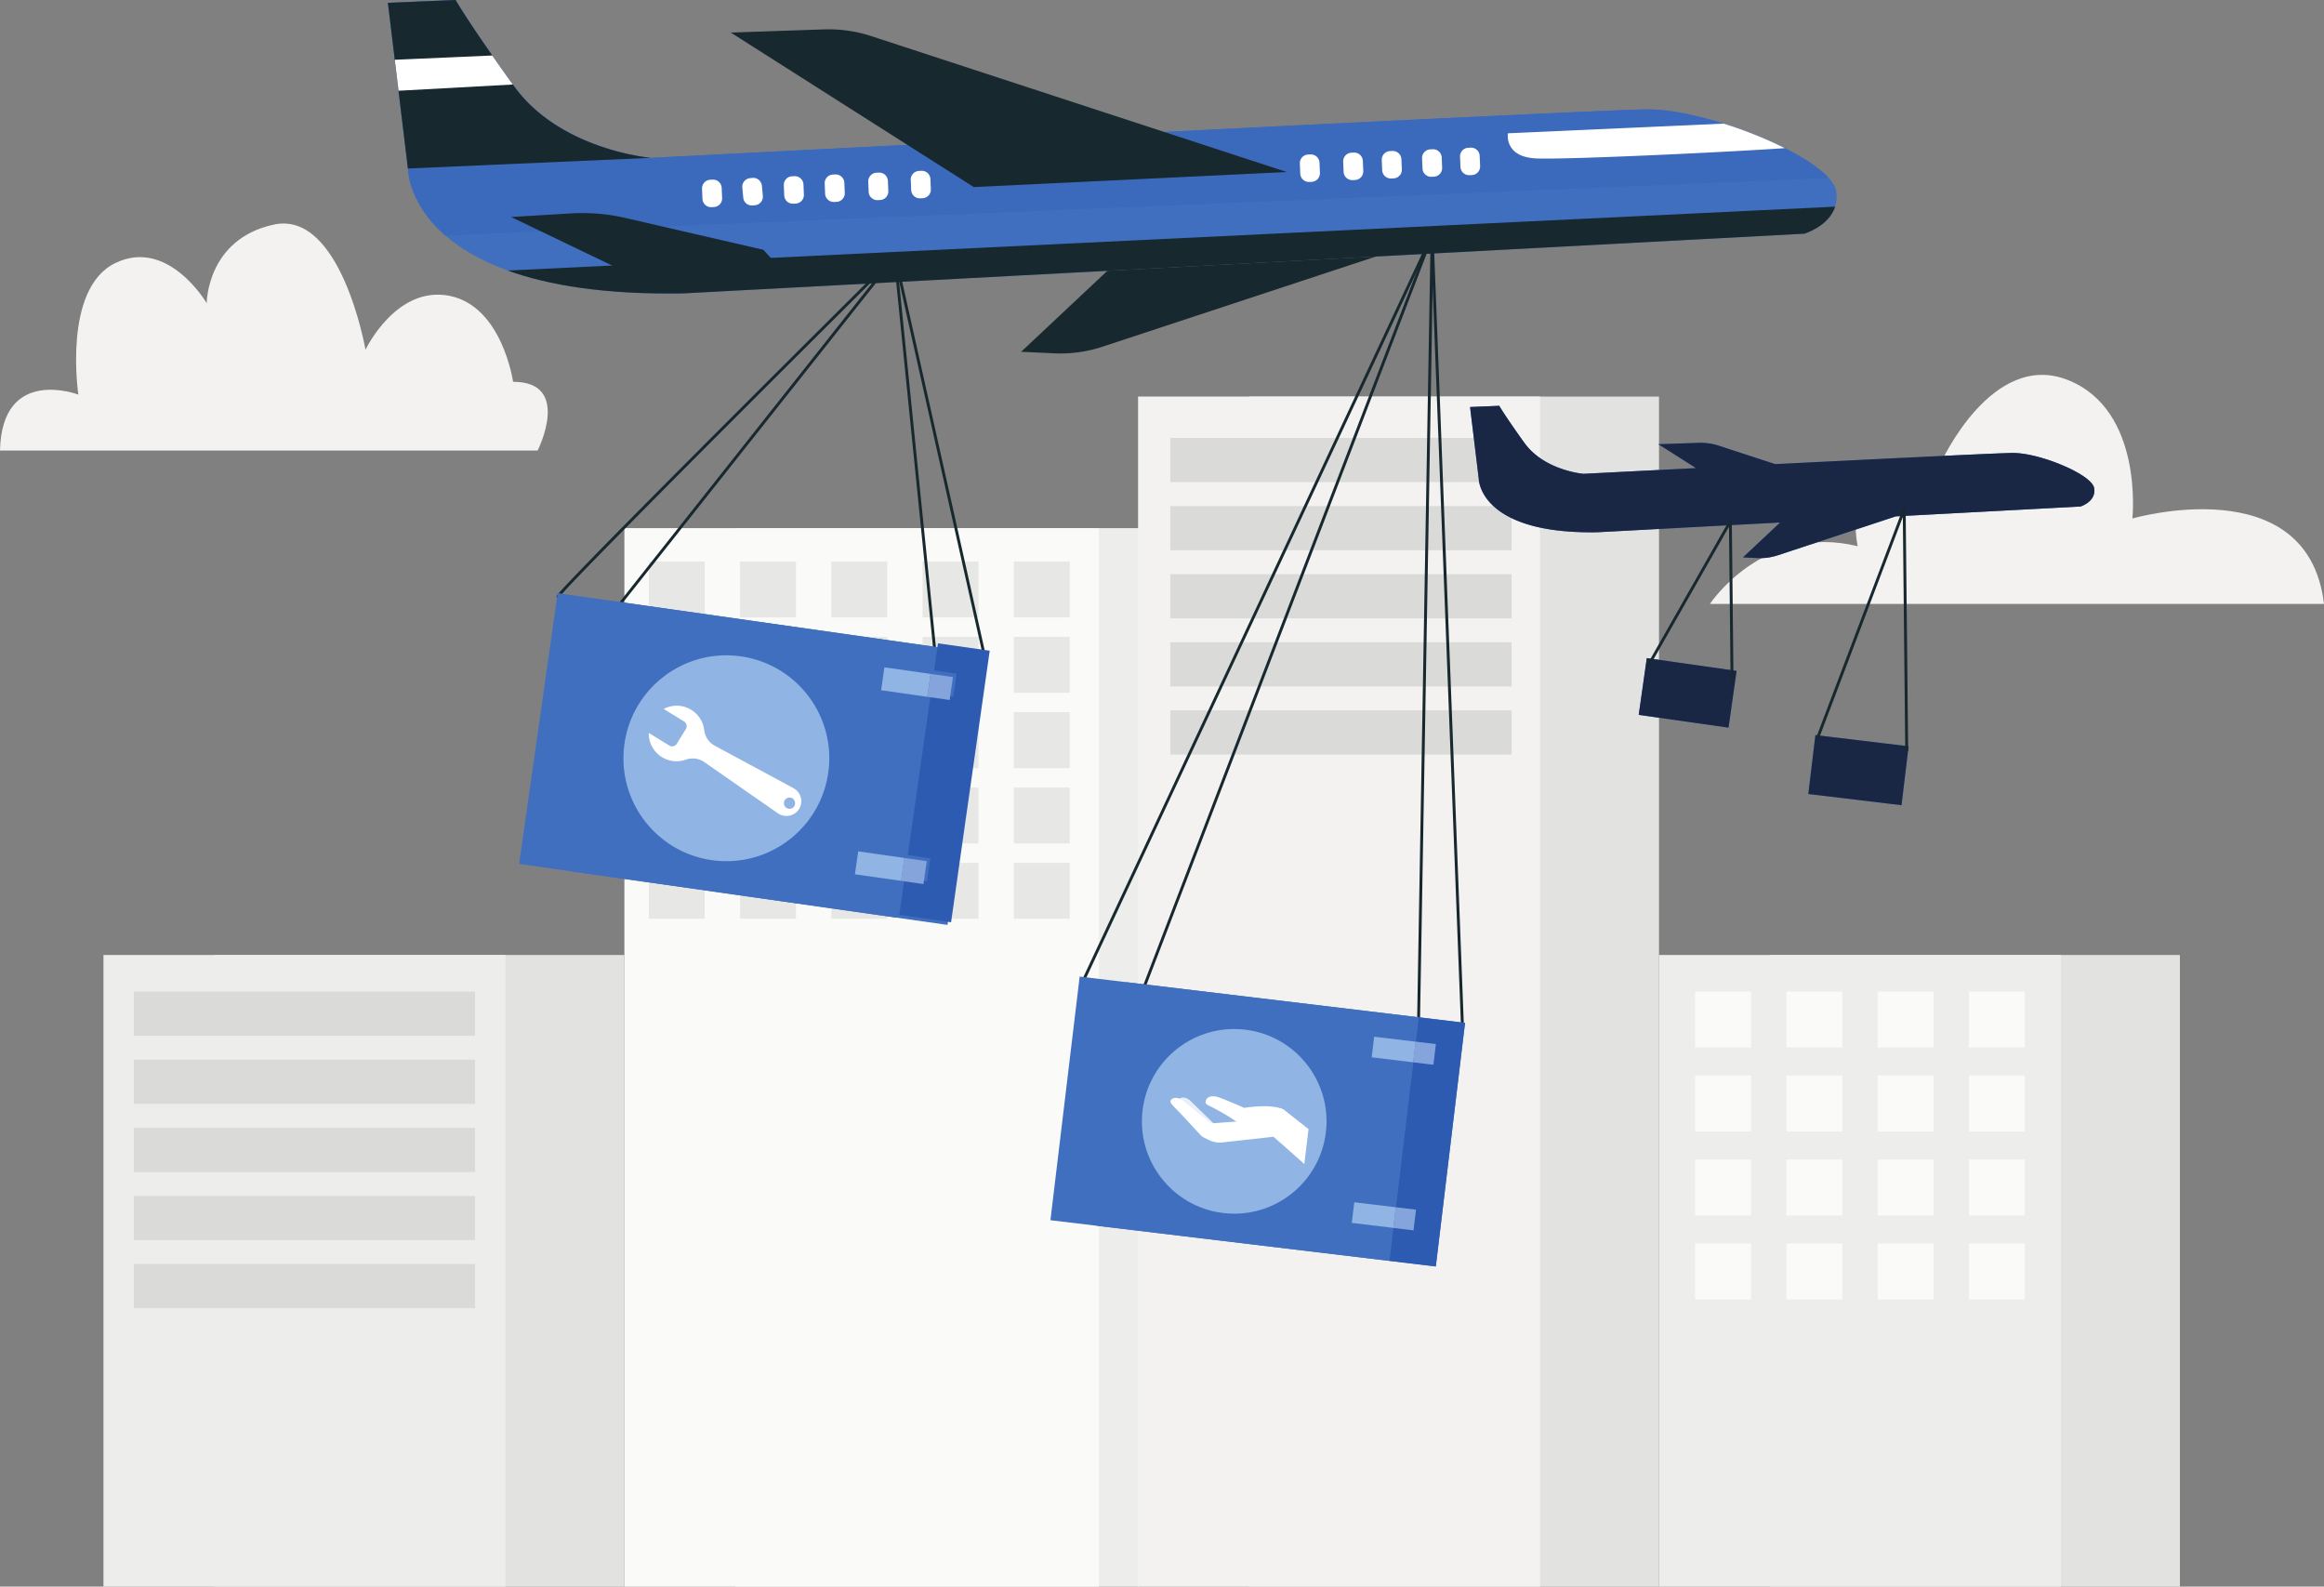 <svg viewBox="0 0 657.571 448.892" height="448.892" width="657.571" xml:space="preserve" xmlns="http://www.w3.org/2000/svg"><rect x="0" y="0" width="657.571" height="448.892" fill="#808080" stroke="none"/><defs><clipPath id="a" clipPathUnits="userSpaceOnUse"><path d="m2164 1596.47-89.31 12.71 9.03 63.47 38.74-5.51 5.64 39.65-38.73 5.51 39.66 278.77 38.73-5.51 5.65 39.65-38.74 5.51 6.68 46.94-14.56 2.07 103.86-14.77-14.29-100.44-13.76-96.77-4.78-33.56-13.77-96.76-4.77-33.56-13.77-96.77-1.51-10.63m-161.02 22.91-101.13 14.39-96.77 13.76-61.11 8.7-96.76 13.77-135.08 19.21 490.85-69.83"/></clipPath></defs><path style="fill:#ededeb;fill-opacity:1;fill-rule:nonzero;stroke:none;stroke-width:.164" d="M212.685 495.274H327.01V195.808H212.685z" transform="translate(-4.648 -46.382)"/><path style="fill:#fafaf9;fill-opacity:1;fill-rule:nonzero;stroke:none;stroke-width:.164" d="M181.317 495.274h134.265V195.808H181.317Z" transform="translate(-4.648 -46.382)"/><path style="fill:#e7e8e5;fill-opacity:1;fill-rule:nonzero;stroke:none;stroke-width:.164" d="M188.23 221.067h15.822v-15.824H188.23zm25.816 0h15.825v-15.824h-15.825zm41.643 0h-15.825v-15.824h15.825v15.824m25.818 0h-15.825v-15.824h15.825v15.824m25.819 0H291.5v-15.824h15.825v15.824M188.229 242.38h15.823v-15.824H188.23zm25.817 0h15.825v-15.824h-15.825zm25.818 0h15.825v-15.824h-15.825zm25.82 0h15.823v-15.824h-15.823zm41.642 0H291.5v-15.823h15.825v15.823m-119.096 21.31h15.823v-15.825H188.23zm25.817 0h15.825v-15.825h-15.825zm25.818 0h15.825v-15.825h-15.825zm25.82 0h15.823v-15.825h-15.823zm41.642 0H291.5v-15.825h15.825v15.825m-119.097 21.312h15.823v-15.824H188.23zm25.817 0h15.825v-15.824h-15.825zm25.818 0h15.825v-15.824h-15.825zm25.82 0h15.823v-15.824h-15.823zm41.642 0H291.5v-15.824h15.825v15.824m-119.097 21.313h15.823V290.49H188.23zm25.817 0h15.825V290.49h-15.825zm25.818 0h15.825V290.49h-15.825zm25.82 0h15.823V290.49h-15.823zm41.642 0H291.5V290.49h15.825v15.825" transform="translate(-4.648 -46.382)"/><path style="fill:#e2e2e0;fill-opacity:1;fill-rule:nonzero;stroke:none;stroke-width:.164" d="M358.037 495.274h116.021V158.566H358.037Z" transform="translate(-4.648 -46.382)"/><path style="fill:#f3f2f1;fill-opacity:1;fill-rule:nonzero;stroke:none;stroke-width:.164" d="M326.666 495.274h113.728V158.566H326.666Z" transform="translate(-4.648 -46.382)"/><path style="fill:#dadbd8;fill-opacity:1;fill-rule:nonzero;stroke:none;stroke-width:.164" d="M335.786 182.795h96.566V170.29h-96.566zm0 19.267h96.566v-12.506h-96.566zm96.566 19.267h-96.566v-12.507h96.566v12.507m0 19.266h-96.566v-12.506h96.566v12.506m0 19.267h-96.566v-12.507h96.566v12.507" transform="translate(-4.648 -46.382)"/><path style="fill:#e2e2e0;fill-opacity:1;fill-rule:nonzero;stroke:none;stroke-width:.164" d="M181.317 495.274H65.295V316.573h116.022v178.701" transform="translate(-4.648 -46.382)"/><path style="fill:#ededeb;fill-opacity:1;fill-rule:nonzero;stroke:none;stroke-width:.164" d="M147.652 495.274H33.925V316.573h113.727v178.701" transform="translate(-4.648 -46.382)"/><path style="fill:#dadbd8;fill-opacity:1;fill-rule:nonzero;stroke:none;stroke-width:.164" d="M139.072 339.426H42.507V326.92h96.565v12.507m0 19.268H42.507v-12.509h96.565v12.509m0 19.265H42.507v-12.505h96.565v12.505m0 19.266H42.507V384.72h96.565v12.506m0 19.268H42.507v-12.508h96.565v12.508" transform="translate(-4.648 -46.382)"/><path style="fill:#e2e2e0;fill-opacity:1;fill-rule:nonzero;stroke:none;stroke-width:.164" d="M621.449 495.274H505.427V316.573h116.022v178.701" transform="translate(-4.648 -46.382)"/><path style="fill:#ededeb;fill-opacity:1;fill-rule:nonzero;stroke:none;stroke-width:.164" d="M587.784 495.274H474.058V316.573h113.726v178.701" transform="translate(-4.648 -46.382)"/><path style="fill:#fafaf9;fill-opacity:1;fill-rule:nonzero;stroke:none;stroke-width:.164" d="M500.107 342.744h-15.825V326.92h15.825v15.825m25.819 0H510.1V326.92h15.825v15.825m25.816 0H535.92V326.92h15.823v15.825m25.819 0h-15.825V326.92h15.825v15.825m-77.454 23.758h-15.825V350.68h15.825v15.823m25.819 0H510.1V350.68h15.825v15.823m25.816 0H535.92V350.68h15.823v15.823m25.819 0h-15.825V350.68h15.825v15.823m-77.454 23.761h-15.825v-15.825h15.825v15.825m25.819 0H510.1v-15.825h15.825v15.825m25.816 0H535.92v-15.825h15.823v15.825m25.819 0h-15.825v-15.825h15.825v15.825m-77.454 23.76h-15.825v-15.825h15.825v15.824m25.819 0H510.1v-15.824h15.825v15.824m25.816 0H535.92v-15.824h15.823v15.824m25.819 0h-15.825v-15.824h15.825v15.824" transform="translate(-4.648 -46.382)"/><path style="fill:#f3f2f1;fill-opacity:1;fill-rule:nonzero;stroke:none;stroke-width:.164" d="M4.648 173.85h152.121s9.846-19.454-6.947-19.454c0 0-3.05-21.447-18.091-24.34-15.042-2.891-23.665 15.262-23.665 15.262s-6.915-39.484-25.924-35.4c-19.008 4.084-19.008 22.24-19.008 22.24s-10.893-18.61-25.87-11.348c-14.978 7.262-10.44 37.216-10.44 37.216s-21.66-8.294-22.176 15.824m657.57 43.392H488.463s15.026-22.863 41.807-16.33c0 0-6.531-30.049 23.516-23.515 0 0 14.37-32.01 35.928-23.518 21.555 8.492 18.289 39.194 18.289 39.194s49.643-14.372 54.217 24.17" transform="translate(-4.648 -46.382)"/><path style="fill:#406fbf;fill-opacity:1;fill-rule:nonzero;stroke:none;stroke-width:.164" d="M523.903 104.848c-1.788 5.57-8.698 7.646-8.698 7.646l-317.04 16.882c-22.466.42-38.475-2.34-49.862-6.455-7.889-2.86-13.578-6.36-17.663-9.918-10.374-9.045-10.515-18.443-10.515-18.443l43.772-2.239c3.677-.193 7.546-.39 11.567-.597l13.328-.688c98.552-5.019 269.698-13.673 282.08-13.712 5.371-.01 12.334 1.301 19.445 3.398 5.76 1.69 11.614 3.908 16.79 6.332 6.613 3.09 12.143 6.525 15.003 9.7 1.15 1.245 1.865 2.47 2.064 3.606.291 1.701.147 3.174-.271 4.488" transform="translate(-4.648 -46.382)"/><path style="fill:#406fbf;fill-opacity:1;fill-rule:nonzero;stroke:none;stroke-width:.164" d="m188.792 91.036-13.328.688-11.567.597-43.772 2.239-5.727-47.382 19.155-.79s3.427 6.122 16.493 24.31c13.066 18.184 38.746 20.338 38.746 20.338" transform="translate(-4.648 -46.382)"/><path style="fill:#17282f;fill-opacity:1;fill-rule:nonzero;stroke:none;stroke-width:.164" d="M523.903 104.848c-1.788 5.57-8.698 7.646-8.698 7.646l-317.04 16.882c-22.466.42-38.474-2.34-49.862-6.455l375.6-18.073" transform="translate(-4.648 -46.382)"/><path style="fill:#e0e1de;fill-opacity:1;fill-rule:nonzero;stroke:none;stroke-width:.164" d="M130.642 113.005c-6.23-5.426-8.769-10.982-9.804-14.558 1.037 3.575 3.578 9.13 9.802 14.556h.003m391.122-16.62c-1.442-1.504-3.465-3.06-5.898-4.606 2.438 1.543 4.463 3.1 5.898 4.606m-401.689-2.229-.013-.103-.085-.701.098.804m387.464-6.896a34.945 34.945 0 0 0-.434-.204c-.27-.126-.54-.252-.812-.376.273.124.544.248.814.374l.432.206m-341.576-3.172c-5.762-3.014-11.546-7.305-15.918-13.389C136.98 52.51 133.553 46.39 133.553 46.39l-10.527.435 10.528-.442s3.434 6.132 16.499 24.317c4.371 6.082 10.152 10.371 15.911 13.387m192.732-1.603c58.235-2.881 105.858-5.145 112.174-5.16a34.914 34.914 0 0 1 .06 0h-.059c-6.315.02-53.94 2.282-112.175 5.16m133.227-1.277c-.462-.142-.921-.281-1.38-.417.462.132.918.271 1.38.417" transform="translate(-4.648 -46.382)"/><path style="fill:#3b69bb;fill-opacity:1;fill-rule:nonzero;stroke:none;stroke-width:.164" d="m130.643 113.005-.003-.001c-6.224-5.426-8.765-10.982-9.802-14.556-.68-2.355-.71-3.851-.71-3.887l43.77-2.24 11.566-.596 13.284-.687.046.005c48.274-2.46 113.98-5.794 169.902-8.56 58.235-2.877 105.86-5.139 112.176-5.159h.058c.31 0 .624.005.944.013 5.227.15 11.761 1.422 18.438 3.387.077.023.154.043.23.066.46.135.92.274 1.381.417.16.05.322.103.484.155a121.123 121.123 0 0 1 13.887 5.316c.273.125.543.25.813.376a68.073 68.073 0 0 1 2.536 1.241c2.263 1.137 4.365 2.306 6.224 3.482 2.434 1.547 4.456 3.102 5.899 4.607.116.123.229.245.338.366l-391.462 16.255" transform="translate(-4.648 -46.382)"/><path style="fill:#3b69bb;fill-opacity:1;fill-rule:nonzero;stroke:none;stroke-width:.164" d="M120.128 94.56v-.002l-.052-.404-.098-.804-.277-2.308-5.296-43.859 8.621-.36 10.526-.434s3.428 6.12 16.494 24.308c4.371 6.084 10.155 10.375 15.918 13.389 11.035 5.779 21.992 6.88 22.783 6.951l-13.283.687-11.567.597-43.769 2.239" transform="translate(-4.648 -46.382)"/><path style="fill:#fff;fill-opacity:1;fill-rule:nonzero;stroke:none;stroke-width:.164" d="m206.641 104.962-.695.03a2.445 2.445 0 0 1-2.536-2.33l-.121-2.892a2.44 2.44 0 0 1 2.328-2.535l.697-.03a2.44 2.44 0 0 1 2.535 2.33l.122 2.89a2.444 2.444 0 0 1-2.33 2.537m11.655-.517-.693.066a2.443 2.443 0 0 1-2.651-2.196l-.27-2.884a2.441 2.441 0 0 1 2.198-2.649l.695-.065a2.441 2.441 0 0 1 2.649 2.198l.27 2.88a2.442 2.442 0 0 1-2.198 2.65m11.482-.462-.695.03a2.442 2.442 0 0 1-2.535-2.33l-.123-2.89a2.44 2.44 0 0 1 2.329-2.536l.696-.03a2.442 2.442 0 0 1 2.537 2.33l.12 2.89a2.44 2.44 0 0 1-2.33 2.536m11.567-.49-.697.03a2.44 2.44 0 0 1-2.534-2.329l-.123-2.89a2.442 2.442 0 0 1 2.329-2.537l.696-.03a2.442 2.442 0 0 1 2.535 2.33l.123 2.892a2.44 2.44 0 0 1-2.329 2.535m12.324-.522-.695.03a2.442 2.442 0 0 1-2.537-2.33l-.12-2.89a2.44 2.44 0 0 1 2.328-2.535l.697-.03a2.44 2.44 0 0 1 2.534 2.329l.123 2.893a2.44 2.44 0 0 1-2.33 2.533m12.032-.509-.696.03a2.442 2.442 0 0 1-2.535-2.329l-.123-2.891a2.443 2.443 0 0 1 2.33-2.535l.697-.03a2.44 2.44 0 0 1 2.535 2.33l.123 2.89a2.441 2.441 0 0 1-2.33 2.535m110.088-4.634-.696.03a2.443 2.443 0 0 1-2.537-2.33l-.12-2.892a2.44 2.44 0 0 1 2.328-2.533l.697-.03a2.443 2.443 0 0 1 2.536 2.329l.121 2.891a2.44 2.44 0 0 1-2.329 2.535m12.264-.519-.697.03a2.44 2.44 0 0 1-2.535-2.329l-.122-2.891a2.442 2.442 0 0 1 2.328-2.536l.699-.03a2.442 2.442 0 0 1 2.534 2.329l.123 2.893a2.443 2.443 0 0 1-2.33 2.534m10.915-.46-.696.029a2.443 2.443 0 0 1-2.537-2.329l-.12-2.891a2.442 2.442 0 0 1 2.328-2.537l.697-.029a2.44 2.44 0 0 1 2.534 2.329l.125 2.89a2.444 2.444 0 0 1-2.33 2.537m11.404-.482-.697.03a2.442 2.442 0 0 1-2.536-2.33l-.121-2.89a2.441 2.441 0 0 1 2.329-2.537l.695-.03a2.443 2.443 0 0 1 2.536 2.33l.121 2.89a2.442 2.442 0 0 1-2.327 2.537m10.742-.455-.696.03a2.442 2.442 0 0 1-2.535-2.33l-.123-2.89a2.44 2.44 0 0 1 2.33-2.535l.697-.031a2.44 2.44 0 0 1 2.533 2.33l.125 2.891a2.443 2.443 0 0 1-2.33 2.535" transform="translate(-4.648 -46.382)"/><path style="fill:#17282f;fill-opacity:1;fill-rule:nonzero;stroke:none;stroke-width:.164" d="m368.704 95.044-117.517-38.44a38.995 38.995 0 0 0-13.44-1.906l-26.323.902 68.749 43.704 88.53-4.26m-50.717 27.95-24.417 22.913 9.466.437a37.527 37.527 0 0 0 13.476-1.848l77.457-25.547-75.982 4.046m-93.204-1.428-4.154-4.518-39.084-9.013a53.666 53.666 0 0 0-15.259-1.277l-17.035 1.016 32.992 15.838 42.54-2.046m-35.989-30.525-68.73 3.01-.361-3.01-2.288-18.986-1.063-8.765-1.946-16.108 19.15-.801s2.321 4.137 10.383 15.699a596.471 596.471 0 0 0 5.82 8.21l.295.408c13.066 18.185 38.74 20.343 38.74 20.343" transform="translate(-4.648 -46.382)"/><path style="fill:#fff;fill-opacity:1;fill-rule:nonzero;stroke:none;stroke-width:.164" d="m149.759 70.29-32.345 1.766-1.063-8.765 27.587-1.21a596.471 596.471 0 0 0 5.82 8.21m359.885 18.004c-16.682 1.161-63.893 3.385-70.858 2.878-8.602-.638-7.475-7.08-7.475-7.08l61.097-2.732a120.922 120.922 0 0 1 14.701 5.691c.865.409 1.717.818 2.535 1.243" transform="translate(-4.648 -46.382)"/><path style="fill:#17282f;fill-opacity:1;fill-rule:nonzero;stroke:none;stroke-width:.164" d="M162.915 215.337c0-.013.135-.209.346-.46 1.678-2.022 8.478-9.046 17.696-18.395 13.831-14.03 33.141-33.34 48.992-49.144a19065.312 19065.312 0 0 1 26.06-25.931l2.185-2.169-.288-.29-.407.042 11.13 110.414a.41.41 0 0 0 .448.367.411.411 0 0 0 .367-.448l-11.132-110.415a.411.411 0 0 0-.695-.25s-23.476 23.293-47.136 46.966c-11.83 11.836-23.704 23.77-32.715 32.933-4.505 4.583-8.292 8.471-11.002 11.313a181.61 181.61 0 0 0-3.212 3.435c-.386.426-.693.778-.92 1.051-.23.28-.367.45-.455.628a.41.41 0 1 0 .738.353" transform="translate(-4.648 -46.382)"/><path style="fill:#17282f;fill-opacity:1;fill-rule:nonzero;stroke:none;stroke-width:.164" d="m180.772 217.014 76.922-97.14 25.064 111.998c.109.547.932.363.797-.178l-25.25-112.833a.408.408 0 0 0-.72-.165l-77.454 97.809a.407.407 0 0 0 .067.574c.177.14.433.111.574-.066" transform="translate(-4.648 -46.382)"/><path style="fill:#406fbf;fill-opacity:1;fill-rule:nonzero;stroke:none;stroke-width:.164" d="m272.74 308.053-106.6-15.166 10.9-76.613 106.6 15.166-10.9 76.613" transform="translate(-4.648 -46.382)"/><g clip-path="url(#a)" transform="matrix(.164 0 0 -.164 -85.788 522.743)"><path style="fill:#2d5bb2;fill-opacity:1;fill-rule:nonzero;stroke:none" d="M1512.13 1596.47h718.52v483.262h-718.52z"/></g><path style="fill:#406fbf;fill-opacity:1;fill-rule:nonzero;stroke:none;stroke-width:.164" d="m258.135 305.976-106.599-15.17 10.901-76.61 106.6 15.167-10.902 76.613" transform="translate(-4.648 -46.382)"/><path style="fill:#90b4e3;fill-opacity:1;fill-rule:nonzero;stroke:none;stroke-width:.164" d="M210.206 290.025a29.33 29.33 0 0 1-4.137-.294c-15.92-2.267-26.991-17.007-24.726-32.929 2.067-14.53 14.528-25.018 28.79-25.018 1.367 0 2.747.096 4.138.294 15.92 2.265 26.99 17.006 24.725 32.927-2.067 14.53-14.527 25.02-28.79 25.02" transform="translate(-4.648 -46.382)"/><path style="fill:#85a4dc;fill-opacity:1;fill-rule:nonzero;stroke:none;stroke-width:.164" d="m273.355 244.425-6.333-.901.922-6.484 6.335.9-.924 6.485" transform="translate(-4.648 -46.382)"/><path style="fill:#90b4e3;fill-opacity:1;fill-rule:nonzero;stroke:none;stroke-width:.164" d="m267.022 243.524-13.065-1.86.924-6.482 13.063 1.858-.922 6.484" transform="translate(-4.648 -46.382)"/><path style="fill:#85a4dc;fill-opacity:1;fill-rule:nonzero;stroke:none;stroke-width:.164" d="m265.947 296.496-6.335-.9.924-6.485 6.334.901-.923 6.484" transform="translate(-4.648 -46.382)"/><path style="fill:#90b4e3;fill-opacity:1;fill-rule:nonzero;stroke:none;stroke-width:.164" d="m259.612 295.595-13.063-1.86.923-6.483 13.064 1.86-.924 6.483" transform="translate(-4.648 -46.382)"/><path style="fill:#fff;fill-opacity:1;fill-rule:nonzero;stroke:none;stroke-width:.164" d="M229.398 274.465a1.59 1.59 0 0 1-2.194.497 1.59 1.59 0 0 1 1.68-2.703c.717.49.94 1.45.514 2.206zm-36.99-27.527 5.833 3.588c.703.453.915 1.385.48 2.098l-2.593 4.198c-.441.71-1.37.932-2.085.5l-5.833-3.588a7.855 7.855 0 0 0 10.513 7.552 5.765 5.765 0 0 1 5.274.75l20.657 14.375a4.285 4.285 0 0 0 5.97-.943 4.202 4.202 0 0 0-1.054-5.85l-.396-.243-22.28-12.018a5.764 5.764 0 0 1-2.977-4.4 7.854 7.854 0 0 0-11.459-6.012l-.05-.007" transform="translate(-4.648 -46.382)"/><path style="fill:#17282f;fill-opacity:1;fill-rule:nonzero;stroke:none;stroke-width:.164" d="m406.453 334.195 3.815-221.184a.412.412 0 0 0-.317-.405.41.41 0 0 0-.461.225l-98.97 211.411a.407.407 0 1 0 .74.347l98.157-209.676-3.783 219.267a.41.41 0 0 0 .818.015" transform="translate(-4.648 -46.382)"/><path style="fill:#17282f;fill-opacity:1;fill-rule:nonzero;stroke:none;stroke-width:.164" d="m418.859 336.843-8.59-223.855a.41.41 0 0 0-.79-.13L327.36 327.107a.41.41 0 0 0 .764.293l81.403-212.386 8.513 221.86a.409.409 0 0 0 .818-.03" transform="translate(-4.648 -46.382)"/><path style="fill:#406fbf;fill-opacity:1;fill-rule:nonzero;stroke:none;stroke-width:.164" d="m410.91 404.69-95.905-11.513 8.273-68.926 95.904 11.512-8.273 68.927" transform="translate(-4.648 -46.382)"/><path style="fill:#2d5bb2;fill-opacity:1;fill-rule:nonzero;stroke:none;stroke-width:.164" d="m410.91 404.69-95.328-11.444-.577-.069 82.765 9.935 1.121-9.338 5.698.684.701-5.833-5.699-.686 4.924-41.012 5.7.684.7-5.833-5.7-.684.83-6.906-60.92-7.314 74.057 8.89-8.273 68.926" transform="translate(-4.648 -46.382)"/><path style="fill:#406fbf;fill-opacity:1;fill-rule:nonzero;stroke:none;stroke-width:.164" d="m397.77 403.112-95.905-11.513 8.275-68.925 95.904 11.514-8.274 68.924" transform="translate(-4.648 -46.382)"/><path style="fill:#90b4e3;fill-opacity:1;fill-rule:nonzero;stroke:none;stroke-width:.164" d="M353.9 389.751c-1.04 0-2.09-.06-3.147-.188-14.322-1.718-24.54-14.724-22.82-29.048 1.592-13.264 12.867-23.009 25.902-23.009 1.039 0 2.089.063 3.145.189 14.324 1.72 24.54 14.725 22.82 29.048-1.592 13.265-12.866 23.008-25.9 23.008m-14.5-32.918c-.527 0-1.007.2-1.369.618-.538.646.589 1.797 1.572 3.061.983 1.266 5.699 7.673 5.699 7.673l3.156-3.642-7.03-6.826c-.646-.575-1.37-.884-2.028-.884" transform="translate(-4.648 -46.382)"/><path style="fill:#e6effa;fill-opacity:1;fill-rule:nonzero;stroke:none;stroke-width:.164" d="M345.3 368.185s-4.715-6.407-5.698-7.673c-.983-1.264-2.11-2.415-1.572-3.061a1.757 1.757 0 0 1 1.369-.618c.657 0 1.382.309 2.028.884l7.03 6.826-3.156 3.642" transform="translate(-4.648 -46.382)"/><path style="fill:#fff;fill-opacity:1;fill-rule:nonzero;stroke:none;stroke-width:.164" d="M345.782 358.062c.163-1.35 1.55-1.764 3.125-1.398 1.368.306 7.767 3.155 7.767 3.155s7.035-1.2 10.69.266c1.22.478 1.27 1.642.864 2.658a2.081 2.081 0 0 1-2.244 1.445l-10.2.088c-.189 0-.377-.022-.56-.067a65.856 65.856 0 0 0-7.797-4.672c-1.475-.71-1.716-.881-1.645-1.475" transform="translate(-4.648 -46.382)"/><path style="fill:#fff;fill-opacity:1;fill-rule:nonzero;stroke:none;stroke-width:.164" d="M368.174 360.527c-1.081-.84-3.434-.932-5.868-.363a17.768 17.768 0 0 0-7.017 3.401l-.232.067-7.66.582-8.034-6.438c-1.315-.973-2.769-1.076-3.44-.116-.455.652.841 1.768 2.009 2.971.991 1.006 5.176 5.54 6.451 6.923.248.267.542.487.869.647l1.843.895a7.156 7.156 0 0 0 3.009.54l14.89-1.643 8.714 7.703 1.184-9.87-6.718-5.3" transform="translate(-4.648 -46.382)"/><path style="fill:#85a4dc;fill-opacity:1;fill-rule:nonzero;stroke:none;stroke-width:.164" d="m410.214 347.611-5.699-.684.7-5.833 5.7.684-.7 5.833" transform="translate(-4.648 -46.382)"/><path style="fill:#90b4e3;fill-opacity:1;fill-rule:nonzero;stroke:none;stroke-width:.164" d="m404.515 346.927-11.753-1.41.7-5.834 11.753 1.411-.7 5.833" transform="translate(-4.648 -46.382)"/><path style="fill:#85a4dc;fill-opacity:1;fill-rule:nonzero;stroke:none;stroke-width:.164" d="m404.589 394.458-5.698-.684.7-5.835 5.7.686-.702 5.833" transform="translate(-4.648 -46.382)"/><path style="fill:#90b4e3;fill-opacity:1;fill-rule:nonzero;stroke:none;stroke-width:.164" d="m398.891 393.774-11.754-1.411.701-5.835 11.753 1.411-.7 5.835" transform="translate(-4.648 -46.382)"/><path style="fill:#406fbf;fill-opacity:1;fill-rule:nonzero;stroke:none;stroke-width:.164" d="m544.68 257.519-7.435-.893-18.933-2.273-2 16.667 23.19 2.783 3.177.383 2-16.667" transform="translate(-4.648 -46.382)"/><path style="fill:#192644;fill-opacity:1;fill-rule:nonzero;stroke:none;stroke-width:.164" d="m542.68 274.186-3.178-.383-23.19-2.783 2-16.667 18.933 2.273 7.434.893-2 16.667" transform="translate(-4.648 -46.382)"/><path style="fill:#406fbf;fill-opacity:1;fill-rule:nonzero;stroke:none;stroke-width:.164" d="m470.608 232.57-2.285 16.059 22.345 3.18 3.06.436 2.286-16.06-16.81-2.392-8.596-1.223" transform="translate(-4.648 -46.382)"/><path style="fill:#192644;fill-opacity:1;fill-rule:nonzero;stroke:none;stroke-width:.164" d="m493.728 252.245-3.06-.435-16.61-2.365-5.735-.816 2.285-16.059 8.595 1.223 16.811 2.393-2.286 16.059" transform="translate(-4.648 -46.382)"/><path style="fill:#406fbf;fill-opacity:1;fill-rule:nonzero;stroke:none;stroke-width:.164" d="M597.178 184.455c-.087-.491-.394-1.02-.89-1.556a9.021 9.021 0 0 0-.515-.518c-1.318-1.217-3.459-2.496-5.95-3.662-.27-.125-.559-.246-.838-.37a52.139 52.139 0 0 0-6.398-2.357c-2.819-.831-5.578-1.37-7.805-1.447-.194-.008-.39-.018-.574-.018-2.649.008-22.166.932-46.343 2.126-6.705.33-13.77.681-20.93 1.04l-15.907-5.202a16.763 16.763 0 0 0-5.79-.823l-11.345.388 10.64 6.763c-11.441.578-22.432 1.137-31.873 1.618 0 0-5.228-.44-10.327-3.258-2.317-1.282-4.606-3.056-6.366-5.506a278.124 278.124 0 0 1-4.665-6.67l-.082-.125c-.137-.204-.267-.394-.39-.58-.132-.198-.254-.386-.37-.563l-.079-.118-.276-.423-.054-.083-.252-.391-.017-.026c-.242-.378-.48-.758-.714-1.14l-.001-.003-.084-.14-.02-.037-.052-.083-.017-.035-.023-.037-.013-.025-4.83.203-3.425.14 2.403 19.883.04.315.004.051.02.169s.01.592.27 1.537c.42 1.534 1.494 4.001 4.262 6.412h.001c1.76 1.534 4.211 3.04 7.608 4.271 4.907 1.775 11.807 2.963 21.488 2.782l51.63-2.75-10.522 9.875 4.079.186a16.113 16.113 0 0 0 5.807-.796l33.376-11.007 52.242-2.782s2.978-.895 3.75-3.295c.18-.566.24-1.2.116-1.933" transform="translate(-4.648 -46.382)"/><path style="fill:#192644;fill-opacity:1;fill-rule:nonzero;stroke:none;stroke-width:.164" d="M502.634 204.286c-.249 0-.497-.007-.747-.018l-4.079-.186 10.522-9.874-51.63 2.749c-.654.011-1.294.017-1.923.017-8.68 0-14.99-1.144-19.565-2.8a29.674 29.674 0 0 1-2.86-1.2c-1.973-.955-3.528-2.008-4.748-3.07-.135-.117-.262-.233-.388-.347-2.483-2.298-3.475-4.605-3.876-6.066-.257-.942-.27-1.532-.27-1.537l-.02-.168-.003-.051-.04-.316-2.404-19.882 3.426-.14 4.83-.203.013.024.022.038.018.034.051.084.021.036.084.14v.003c.148.242.38.615.715 1.14l.017.026.252.391.053.084c.089.134.179.273.277.423l.078.118c.116.176.24.365.372.562.122.187.251.377.389.58l.082.125a278.1 278.1 0 0 0 4.665 6.67c1.76 2.45 4.05 4.225 6.366 5.507 5.1 2.817 10.327 3.257 10.327 3.257 9.441-.48 20.432-1.04 31.873-1.617l-10.475-6.659-.165-.105 11.344-.387a16.769 16.769 0 0 1 5.791.822l15.907 5.202c7.16-.358 14.225-.71 20.93-1.04 24.176-1.194 43.694-2.118 46.343-2.126.183 0 .38.01.574.018 2.227.077 4.986.617 7.805 1.447a52.14 52.14 0 0 1 6.398 2.357c.28.124.567.245.839.371 2.49 1.166 4.63 2.445 5.949 3.662.188.175.36.348.515.518.495.536.803 1.065.89 1.555.044.263.065.514.065.752 0 .429-.067.82-.181 1.181-.772 2.4-3.75 3.295-3.75 3.295l-52.242 2.782-11.357 3.746-10.847 3.577-11.172 3.684a16.173 16.173 0 0 1-5.06.815" transform="translate(-4.648 -46.382)"/><path style="fill:#17282f;fill-opacity:1;fill-rule:nonzero;stroke:none;stroke-width:.164" d="m495.134 238.82-.47-44.938a.408.408 0 0 0-.764-.2l-23.143 40.658a.407.407 0 0 0 .152.557.407.407 0 0 0 .558-.152l22.395-39.342.455 43.426a.41.41 0 1 0 .817-.009m49.423 19.778-.708-68.14a.41.41 0 0 0-.339-.398.408.408 0 0 0-.453.257l-24.583 64.907a.41.41 0 0 0 .237.528.41.41 0 0 0 .526-.238l23.815-62.878.687 65.97a.409.409 0 0 0 .818-.008" transform="translate(-4.648 -46.382)"/></svg>